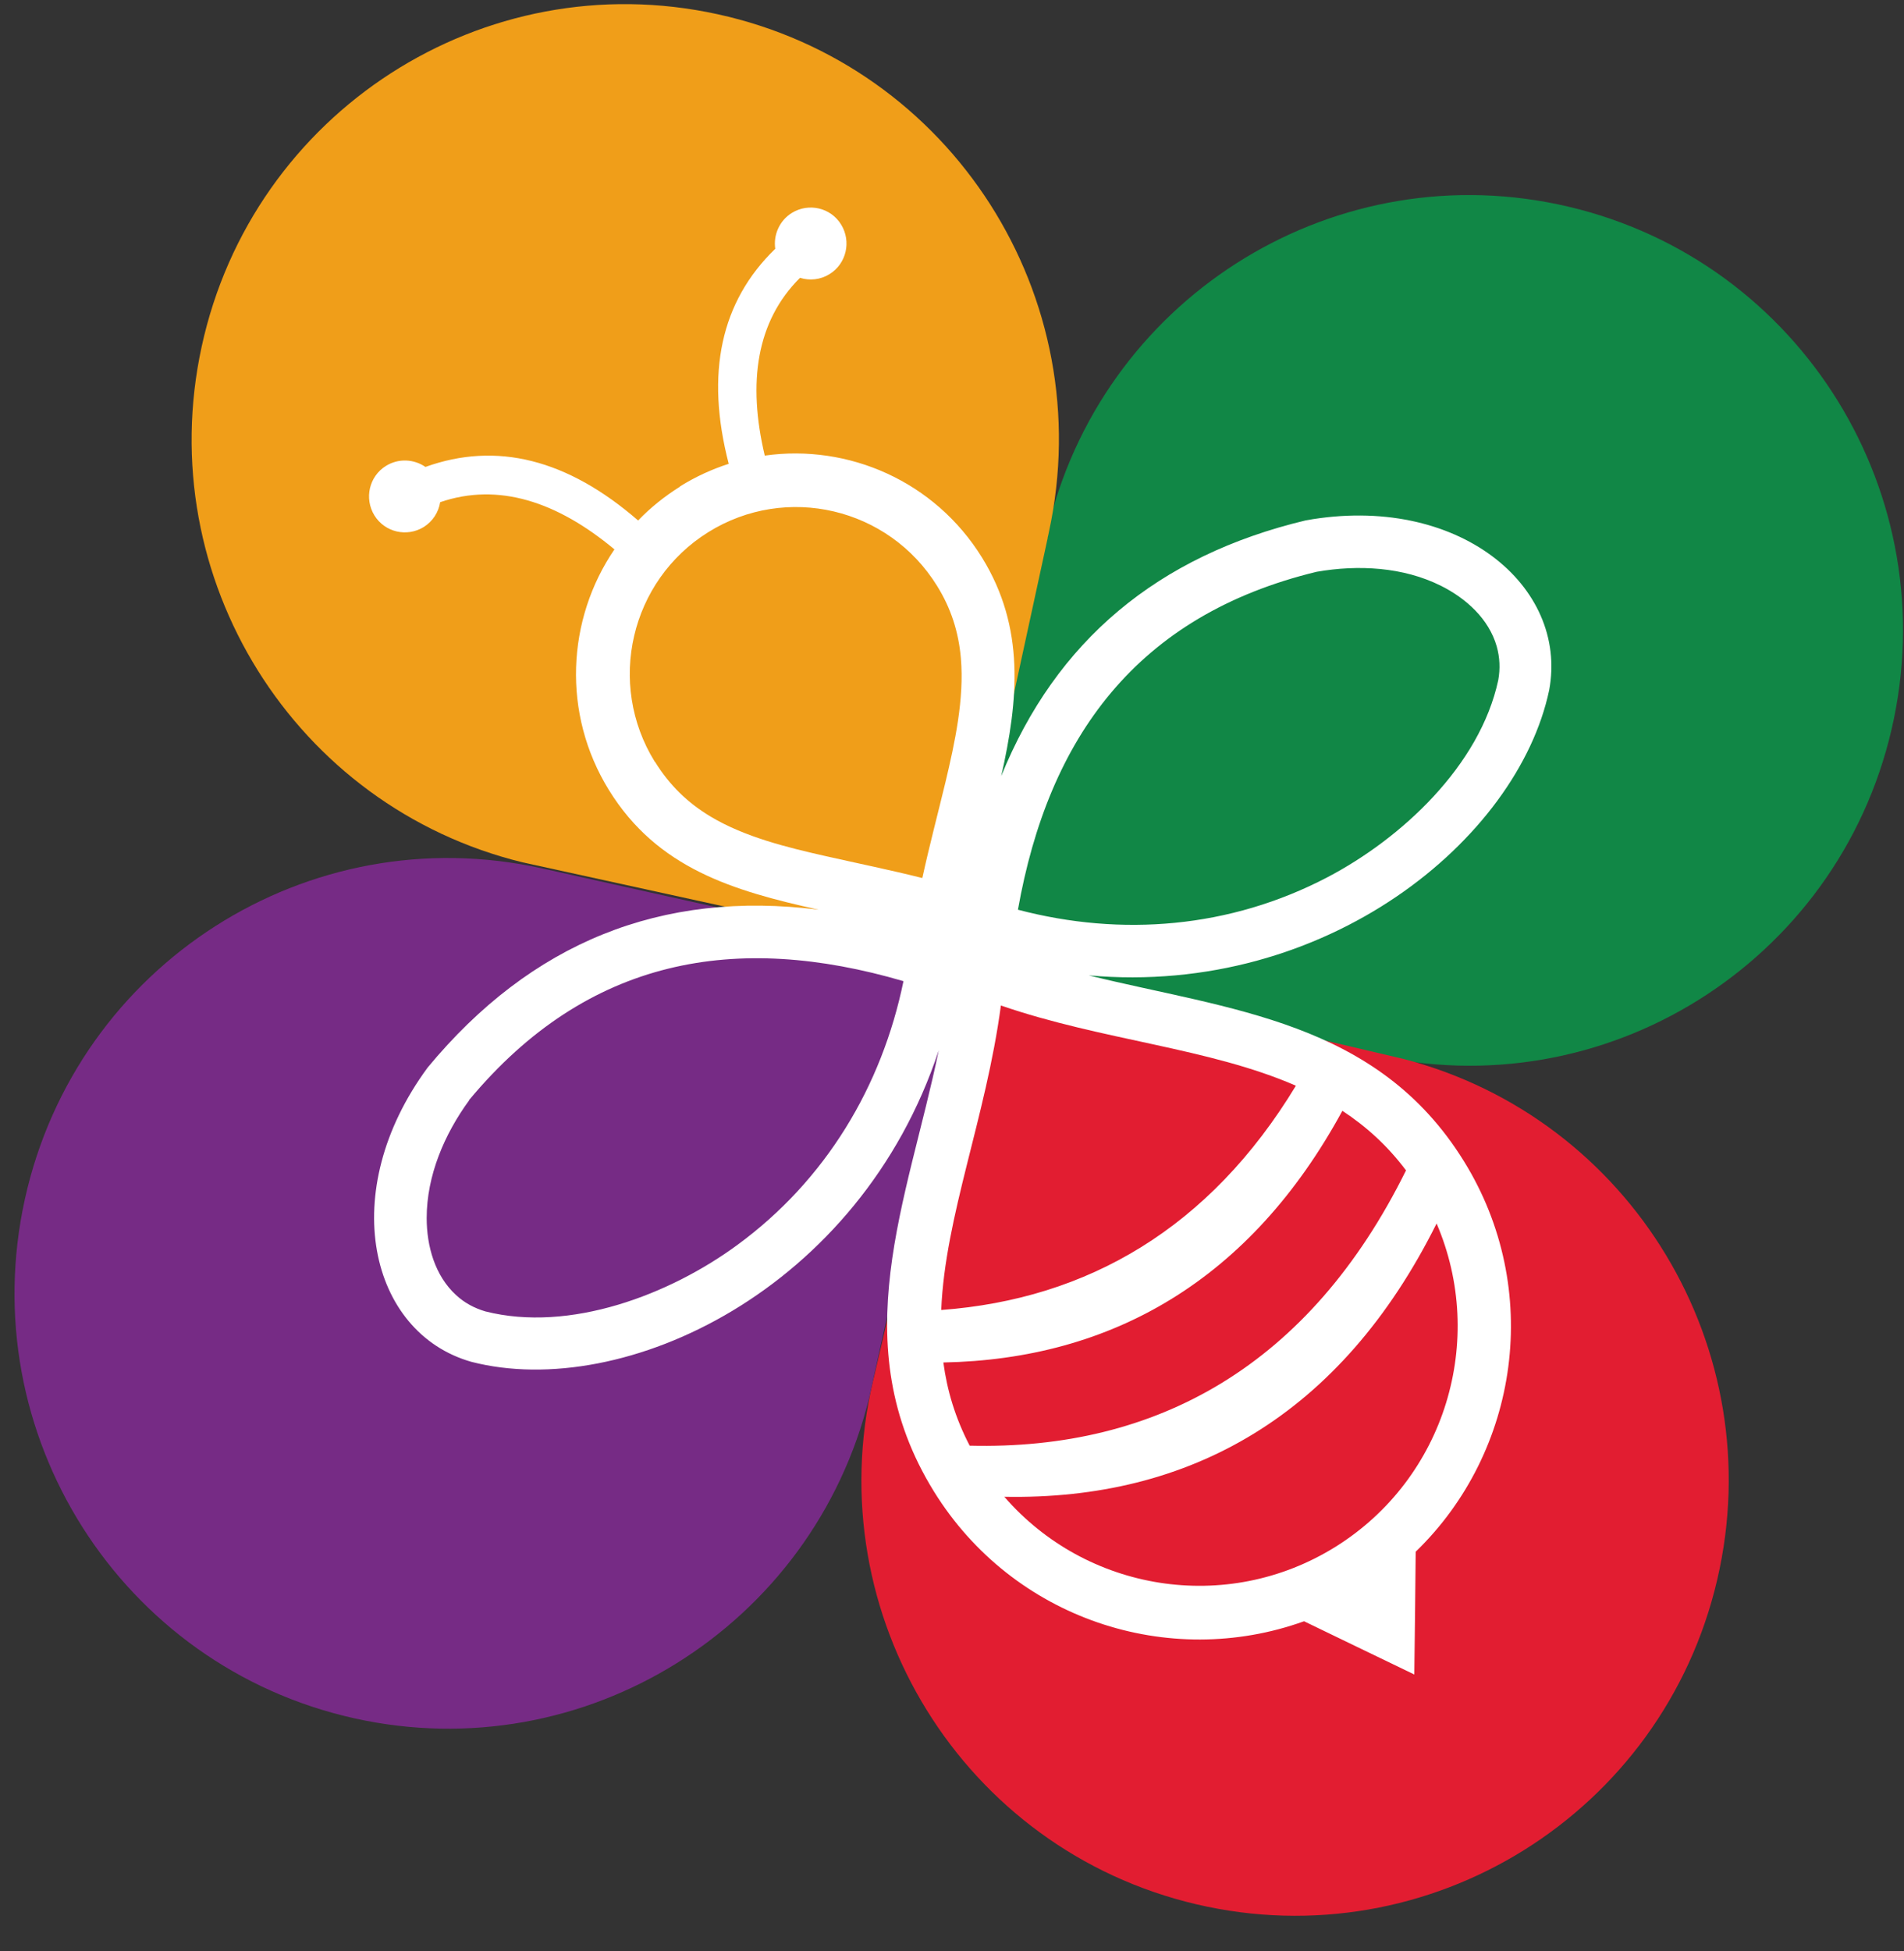 <svg width="41" height="42" viewBox="0 0 41 42" fill="none" xmlns="http://www.w3.org/2000/svg">
<rect x="0" y="0" width="41" height="42" fill="#333333" stroke="none"/>
<path d="M29.396 22.669C29.436 22.679 29.476 22.689 29.516 22.695C34.538 23.872 39.56 20.744 40.732 15.703C41.904 10.663 38.787 5.623 33.765 4.447C28.817 3.287 23.871 6.308 22.602 11.218L20.428 20.563L29.399 22.665L29.396 22.669Z" fill="#118746"/>
<path d="M18.826 29.617C18.816 29.658 18.806 29.698 18.796 29.738C17.623 34.778 20.741 39.818 25.763 40.995C30.785 42.171 35.807 39.043 36.979 34.003C38.135 29.036 35.124 24.073 30.232 22.799L20.921 20.613L18.826 29.617Z" fill="#E21D31"/>
<path d="M11.792 18.721C11.752 18.715 11.712 18.705 11.672 18.695C6.637 17.575 1.652 20.76 0.536 25.814C-0.58 30.867 2.594 35.871 7.629 36.991C12.588 38.094 17.504 35.015 18.716 30.092L20.787 20.724L11.792 18.721Z" fill="#762B85"/>
<path d="M22.559 11.576C22.569 11.536 22.579 11.496 22.586 11.456C23.685 6.399 20.491 1.405 15.452 0.306C10.414 -0.797 5.438 2.408 4.342 7.465C3.26 12.448 6.347 17.368 11.256 18.565L20.601 20.61L22.562 11.576H22.559Z" fill="#F09E19"/>
<path fill-rule="evenodd" clip-rule="evenodd" d="M14.643 10.476C14.307 10.687 14.004 10.931 13.741 11.205C12.219 9.885 10.693 9.501 9.161 10.052C8.915 9.882 8.582 9.862 8.312 10.029C7.949 10.253 7.839 10.73 8.062 11.095C8.286 11.459 8.762 11.569 9.125 11.345C9.321 11.222 9.444 11.025 9.478 10.811C10.727 10.383 11.992 10.794 13.231 11.827C12.205 13.331 12.095 15.363 13.114 17.011C14.157 18.695 15.785 19.177 17.63 19.584C14.243 19.157 11.436 20.29 9.208 22.983C7.236 25.661 7.956 28.695 10.15 29.317C13.434 30.163 18.513 27.77 20.215 22.609C19.548 25.851 18.143 28.926 20.111 32.108C21.813 34.855 25.163 35.952 28.081 34.902L29.209 35.447L30.455 36.048L30.472 34.661L30.485 33.405C32.716 31.246 33.226 27.746 31.524 24.999C29.652 21.971 26.485 21.747 23.445 20.998C28.56 21.456 32.68 18.074 33.359 14.858C33.779 12.609 31.387 10.614 28.12 11.202C24.927 11.964 22.739 13.799 21.56 16.707C21.93 15.069 22.079 13.515 21.147 12.004C20.128 10.356 18.266 9.554 16.468 9.808C16.095 8.234 16.288 6.914 17.227 5.981C17.434 6.045 17.663 6.025 17.863 5.901C18.226 5.677 18.336 5.199 18.113 4.835C17.89 4.47 17.414 4.36 17.051 4.584C16.781 4.751 16.651 5.062 16.694 5.356C15.522 6.489 15.186 8.033 15.692 9.985C15.329 10.102 14.976 10.263 14.64 10.473L14.643 10.476ZM28.357 12.308C24.471 13.247 22.576 15.884 21.92 19.584C24.154 20.172 26.489 19.979 28.577 18.889C30.182 18.05 31.867 16.483 32.263 14.641C32.307 14.397 32.297 14.156 32.23 13.916C32.06 13.321 31.567 12.88 31.031 12.612C30.215 12.204 29.246 12.154 28.36 12.308H28.357ZM10.101 23.682C12.662 20.604 15.858 20.069 19.455 21.122C18.989 23.391 17.78 25.407 15.879 26.8C14.42 27.873 12.268 28.692 10.45 28.231C10.214 28.161 10.001 28.047 9.821 27.88C9.364 27.462 9.188 26.824 9.188 26.222C9.188 25.306 9.571 24.414 10.104 23.685L10.101 23.682ZM30.275 25.199C28.204 29.387 24.917 31.222 20.881 31.122C20.571 30.527 20.394 29.932 20.314 29.331C23.941 29.26 26.922 27.562 28.906 23.913C29.416 24.247 29.879 24.665 30.279 25.199H30.275ZM21.627 32.222C25.619 32.298 28.873 30.474 30.935 26.339C32.01 28.839 31.131 31.817 28.76 33.298C26.405 34.765 23.388 34.254 21.627 32.222ZM27.904 23.375C26.049 26.436 23.422 27.967 20.268 28.201C20.351 26.182 21.23 24.063 21.553 21.646C23.735 22.398 26.032 22.556 27.901 23.371L27.904 23.375ZM14.1 16.399C13.058 14.715 13.574 12.502 15.252 11.456C16.931 10.41 19.136 10.928 20.178 12.612C20.478 13.094 20.641 13.602 20.691 14.166C20.767 15.045 20.561 15.991 20.358 16.844C20.191 17.535 20.011 18.214 19.861 18.902C19.172 18.729 18.479 18.588 17.783 18.431C16.954 18.244 16.038 18.02 15.302 17.579C14.8 17.278 14.413 16.897 14.104 16.399H14.1Z" fill="white"/>
</svg>

